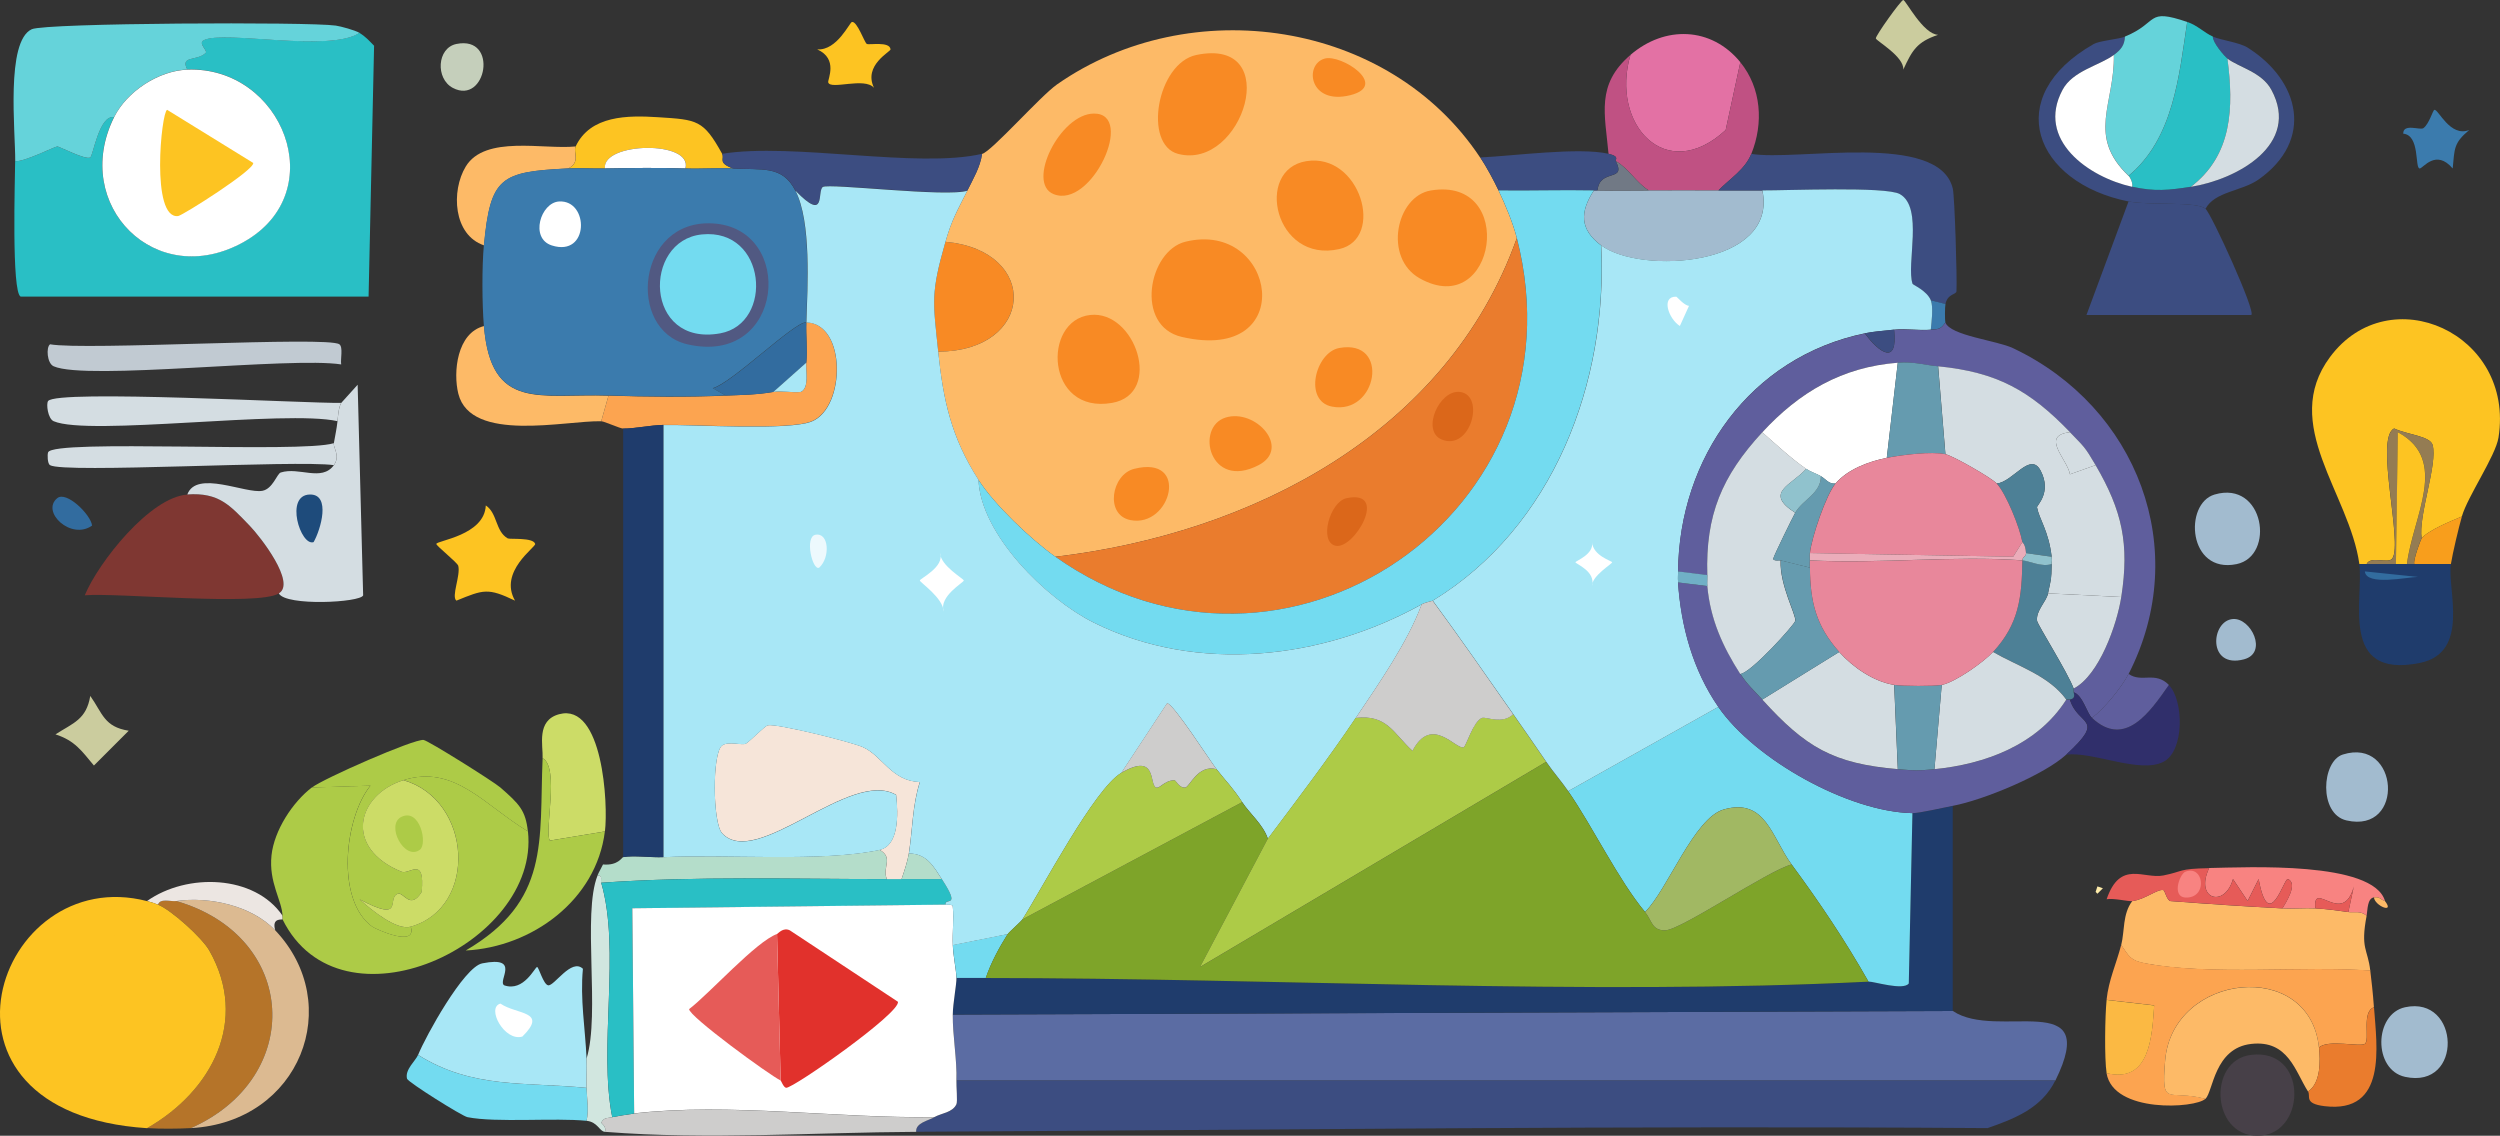 <?xml version="1.0" encoding="UTF-8"?>
<svg id="Layer_2" data-name="Layer 2" xmlns="http://www.w3.org/2000/svg" viewBox="0 0 349.79 158.91"><rect x="0" y="0" width="349.79" height="158.91" fill="#333333" stroke="none"/>
  <defs>
    <style>
      .cls-1 {
        fill: #4d8096;
      }

      .cls-2 {
        fill: #adcb47;
      }

      .cls-3 {
        fill: #717985;
      }

      .cls-4 {
        fill: #73dbf0;
      }

      .cls-5 {
        fill: #7f3732;
      }

      .cls-6 {
        fill: #7ea429;
      }

      .cls-7 {
        fill: #a8e7f6;
      }

      .cls-8 {
        fill: #5f5e9d;
      }

      .cls-9 {
        fill: #3c4d81;
      }

      .cls-10 {
        fill: #db671a;
      }

      .cls-11 {
        fill: #f88381;
      }

      .cls-12 {
        fill: #ea7c2d;
      }

      .cls-13 {
        fill: #326c9f;
      }

      .cls-14 {
        fill: #fca450;
      }

      .cls-15 {
        fill: #fdba67;
      }

      .cls-16 {
        fill: #fff;
      }

      .cls-17 {
        fill: #3b7bad;
      }

      .cls-18 {
        fill: #fbb943;
      }

      .cls-19 {
        fill: #90c2cd;
      }

      .cls-20 {
        fill: #b4ddca;
      }

      .cls-21 {
        fill: #fdeba9;
      }

      .cls-22 {
        fill: #a2bbcf;
      }

      .cls-23 {
        fill: #70b0c6;
      }

      .cls-24 {
        fill: #f88a24;
      }

      .cls-25 {
        fill: #e8879b;
      }

      .cls-26 {
        fill: #c05183;
      }

      .cls-27 {
        fill: #e65b58;
      }

      .cls-28 {
        fill: #1f3c6c;
      }

      .cls-29 {
        fill: #ebadba;
      }

      .cls-30 {
        fill: #659baf;
      }

      .cls-31 {
        fill: #edf9fd;
      }

      .cls-32 {
        fill: #e1312c;
      }

      .cls-33 {
        fill: #cbcc9e;
      }

      .cls-34 {
        fill: #fdc422;
      }

      .cls-35 {
        fill: #b57429;
      }

      .cls-36 {
        fill: #f89e1c;
      }

      .cls-37 {
        fill: #ece6e2;
      }

      .cls-38 {
        fill: #e371a4;
      }

      .cls-39 {
        fill: #29bfc5;
      }

      .cls-40 {
        fill: #d4dde2;
      }

      .cls-41 {
        fill: #a1b863;
      }

      .cls-42 {
        fill: #65d3da;
      }

      .cls-43 {
        fill: #ccdc67;
      }

      .cls-44 {
        fill: #d1e6df;
      }

      .cls-45 {
        fill: #1e4b7b;
      }

      .cls-46 {
        fill: #c1cad2;
      }

      .cls-47 {
        fill: #cecdcc;
      }

      .cls-48 {
        fill: #947c53;
      }

      .cls-49 {
        fill: #c5cfbb;
      }

      .cls-50 {
        fill: #5b6ca3;
      }

      .cls-51 {
        fill: #515982;
      }

      .cls-52 {
        fill: #474048;
      }

      .cls-53 {
        fill: #f6e5d9;
      }

      .cls-54 {
        fill: #dcba91;
      }

      .cls-55 {
        fill: #302f6b;
      }
    </style>
  </defs>
  <g id="Linker_Website" data-name="Linker Website">
    <g id="Generative_Object" data-name="Generative Object">
      <path class="cls-34" d="M67.97,70.72c1.65,1.09,1.32,3.61,3.07,4.61.28.16,3.58-.17,3.84.77.13.44-5.15,3.88-2.82,7.94-3.8-1.81-4.38-1.56-8.2,0-.75-.56.6-3.51.26-4.87-.12-.47-3.11-2.81-3.07-3.07.07-.47,6.74-1.19,6.92-5.38Z"/>
      <path class="cls-22" d="M309.86,69.19c6.97-2.04,8.53,8.62,3.07,9.74-6.8,1.4-7.41-8.47-3.07-9.74Z"/>
      <path class="cls-22" d="M327.8,105.57c7.87-2.48,8.78,11.12.51,9.22-3.91-.9-3.49-8.29-.51-9.22Z"/>
      <path class="cls-34" d="M119.22,3.07c.73-.07,1.71,2.83,2.05,3.07.27.2,3.24-.41,3.33.77.02.32-3.85,2.23-2.31,5.38-1.33-1.55-6.11.34-6.41-.77-.1-.39,1.45-3.28-1.54-4.61,2.79.19,4.54-3.81,4.87-3.84Z"/>
      <path class="cls-33" d="M12.63,97.37c1.72,2.43,1.93,4.33,5.38,4.87l-4.87,4.87c-1.72-2.05-2.65-3.48-5.38-4.36,2.49-1.6,4.32-2.07,4.87-5.38Z"/>
      <path class="cls-17" d="M340.61,15.37c.55-.13,2.19,3.88,4.87,2.82-2.2,1.85-2.03,2.59-2.31,5.38-2.36-2.78-4.14-.01-4.61,0-.72.02.08-4.65-2.31-4.87-.02-1.49,2.36-.44,2.82-.77.81-.58,1.32-2.51,1.54-2.56Z"/>
      <path class="cls-33" d="M266.3,0c.34,0,2.76,4.79,4.87,4.87-2.97,1-3.62,2.16-4.87,4.87.14-1.81-3.73-3.99-3.84-4.36-.09-.32,3.51-5.37,3.84-5.38Z"/>
      <path class="cls-49" d="M63.87,6.15c5.96-1.2,4.17,8.61-.51,6.15-2.45-1.29-2.23-5.6.51-6.15Z"/>
      <path class="cls-22" d="M312.43,86.61c2.53-.18,4.92,4.74,1.54,5.64-5.15,1.37-4.66-5.42-1.54-5.64Z"/>
      <g>
        <path class="cls-35" d="M24.67,126.07c17.03,4.92,18.04,24.66,2.05,31.77-1.89.1-4.27.12-6.15,0,9.07-5.15,14.3-15.06,8.71-24.86-1.03-1.81-5.37-5.69-7.17-6.41.29-.95,1.79-.4,2.56-.51Z"/>
        <path class="cls-54" d="M38.51,130.17c9.82,10.35,3.49,26.84-11.79,27.67,15.99-7.12,14.98-26.85-2.05-31.77,4.59-.66,10.54.63,13.84,4.1Z"/>
        <path class="cls-37" d="M39.53,128.12c0,.15.04.37,0,.51-.02.09-1.56-.28-1.02,1.54-3.29-3.47-9.24-4.76-13.84-4.1-.77.11-2.28-.44-2.56.51-.59-.23-.89-.34-1.54-.51,5.61-3.97,15.07-3.68,18.96,2.05Z"/>
        <g>
          <path class="cls-34" d="M20.57,126.07c.65.17.95.28,1.54.51,1.8.71,6.14,4.6,7.17,6.41,5.59,9.8.36,19.7-8.71,24.86-33.13-2.15-21.07-37.24,0-31.77Z"/>
          <path class="cls-34" d="M16.73,129.66c5.29,2.68,9.97,8,0,5.12-3.47,5.81,7.23,2.96,7.43,9.48.07,2.13-4.32,6.67-5.89,6.92-3.11.5-10.06-6.35-5.12-7.17,2.35-.39,4.85,5.82,6.41,1.79,2.09-5.42-10.77-2.82-7.17-11.27.53-1.25,3.93-3.06,4.36-4.87Z"/>
        </g>
      </g>
      <g>
        <path class="cls-4" d="M82.07,152.21c.04,1.58.36,3.04,0,4.61-4.38-.45-12.66.29-16.66-.51-.77-.15-8.33-4.9-8.46-5.38-.33-1.28,1.21-2.51,1.54-3.33,7.62,4.78,15.03,3.77,23.57,4.61Z"/>
        <g>
          <path class="cls-7" d="M82.07,148.11c.06,1.36-.03,2.74,0,4.1-8.54-.85-15.96.17-23.57-4.61,1.05-2.61,6.4-12.3,8.97-12.81,5.5-1.09,2.1,2.46,3.07,3.07,2.75.97,4.32-2.58,4.61-2.56.23.01.87,2.43,1.54,2.56.85.16,3.26-3.86,4.87-2.31-.41,4.21.33,8.41.51,12.56Z"/>
          <path class="cls-16" d="M70.02,140.42c2.27,1.57,6.72,1,3.07,4.61-2.51.76-5.1-4.07-3.07-4.61Z"/>
        </g>
      </g>
      <g>
        <path class="cls-9" d="M308.58,29.21c.81.65,7.12,14.48,6.41,14.86h-23.06l5.89-15.89c3.04.6,9.41-.06,10.76,1.02Z"/>
        <path class="cls-9" d="M297.31,5.12c-.04,1.21-.59,1.87-1.54,2.56-2.03,1.49-5.75,2.21-7.17,4.87-3.76,7.01,3.64,12.24,9.74,13.58,3.13.69,5.08.49,8.2,0,6.48-1.02,15.42-5.93,11.27-13.58-1.34-2.47-4.5-3.12-6.15-4.36-.46-.35-2.1-2.28-2.05-3.07,1.11.5,3.72.81,4.87,1.54,7.35,4.64,9.31,12.96,1.54,18.45-2.35,1.66-6.14,1.67-7.43,4.1-1.35-1.08-7.73-.42-10.76-1.02-13.15-2.61-17.92-14.63-4.87-22.04.77-.44,3.52-.68,4.36-1.02Z"/>
        <g>
          <path class="cls-39" d="M309.61,5.12c-.05.79,1.59,2.73,2.05,3.07.89,6.78.7,13.51-5.12,17.94-3.12.49-5.07.69-8.2,0,.09-.47-.22-1.25-.51-1.54,6.29-5.2,7.07-14.02,8.2-21.52,1.45.49,2.33,1.48,3.59,2.05Z"/>
          <path class="cls-42" d="M306.02,3.07c-1.13,7.51-1.91,16.33-8.2,21.52-5.86-5.62-1.94-10.01-2.05-16.91.95-.7,1.5-1.35,1.54-2.56,4.82-1.98,2.87-4.03,8.71-2.05Z"/>
        </g>
        <path class="cls-16" d="M297.82,24.6c.3.28.61,1.06.51,1.54-6.1-1.34-13.5-6.57-9.74-13.58,1.42-2.66,5.14-3.38,7.17-4.87.11,6.91-3.81,11.3,2.05,16.91Z"/>
        <path class="cls-40" d="M306.53,26.14c5.82-4.43,6.02-11.16,5.12-17.94,1.65,1.24,4.81,1.89,6.15,4.36,4.14,7.65-4.8,12.56-11.27,13.58Z"/>
      </g>
      <g>
        <path class="cls-34" d="M344.46,72.26c-1.46.63-4.67,1.9-5.64,3.07-.49-3.15,2.27-10.39,1.54-13.07-.34-1.25-3.53-1.44-5.38-2.31-2.77,1.28,1.26,16.03-.26,18.19-.56.8-3.01-.43-3.59.77h-1.02c-1.38-9.88-11.12-19.51-4.1-28.96,8.29-11.16,25.88-3.33,23.57,11.27-.41,2.59-4.3,8.2-5.12,11.02Z"/>
        <path class="cls-36" d="M344.46,72.26c-.44,1.51-1.3,5.15-1.54,6.66h-5.12c-.2-.51.91-3.44,1.02-3.59.97-1.17,4.18-2.45,5.64-3.07Z"/>
        <path class="cls-48" d="M338.82,75.33c-.12.14-1.22,3.08-1.02,3.59h-1.02c.8-6.64,5.99-14.54-1.28-18.45l-.26,18.45h-4.1c.58-1.2,3.03.03,3.59-.77,1.52-2.17-2.52-16.91.26-18.19,1.85.86,5.04,1.06,5.38,2.31.73,2.68-2.03,9.92-1.54,13.07Z"/>
        <path class="cls-34" d="M336.77,78.92h-1.54l.26-18.45c7.27,3.91,2.08,11.81,1.28,18.45Z"/>
        <g>
          <path class="cls-28" d="M331.13,78.92h11.79c-.55,3.48,2.79,12.4-4.36,13.84-11.37,2.29-7.79-9.04-8.46-13.84h1.02Z"/>
          <path class="cls-13" d="M330.88,79.95l7.43.77c-1.51.02-7.23,1.3-7.43-.77Z"/>
        </g>
      </g>
      <g>
        <path class="cls-15" d="M319.35,127.1c1.52.08,3.09-.07,4.61,0s3.06.31,4.61.51c.93.12,1.66-.23,2.56.51-.89,4.68.15,4.59.51,7.69-9.46-.68-22.39.72-31.52-1.02-2.08-.4-2.24-.99-3.33-2.56.5-1.96.17-4.33,1.54-6.15,1.81-.23,3.53-1.73,4.36-1.54.21.05.49,1.5,1.02,1.54,5.22.4,10.4.75,15.63,1.02Z"/>
        <path class="cls-14" d="M331.64,135.81c.18,1.54.36,3.01.51,5.12-1.79.66-.5,4.58-1.28,5.12-.68.47-5.16-.67-6.41.51-1.3-12.56-20.48-10.46-21.52,1.79-.57,6.76.35,3.99,5.64,5.38-1.38,1.36-12.93,2.07-13.84-3.59,6.11,1.49,6.36-5.25,6.66-9.48l-6.66-.77c.31-2.84,1.35-4.97,2.05-7.69,1.1,1.57,1.26,2.17,3.33,2.56,9.12,1.74,22.06.35,31.52,1.02Z"/>
        <path class="cls-15" d="M324.47,146.57c.19,1.88.25,4.96-1.54,6.15-1.79-2.79-2.76-7.24-7.94-6.66s-5.32,6.62-6.41,7.69c-5.29-1.39-6.21,1.38-5.64-5.38,1.04-12.25,20.22-14.35,21.52-1.79Z"/>
        <path class="cls-11" d="M333.69,126.07c-.61-.19-.69-.64-1.54-.51-.94.14-.88,1.78-1.02,2.56-.9-.74-1.63-.39-2.56-.51l.77-3.59c-1.5,5.72-5.82-1.06-5.38,3.07-1.53-.07-3.09.08-4.61,0,.51-.84,2.21-3.48.77-4.1-.55-.24-2.67,7.85-4.1,0l-1.54,3.07-2.05-3.07c-1.16,4.12-5.41,2.85-3.33-1.54,5.31-.1,22.96-1,24.6,4.61Z"/>
        <path class="cls-52" d="M314.99,147.59c7.83-.91,7.69,10.58,1.54,11.27-7.11.81-7.87-10.54-1.54-11.27Z"/>
        <path class="cls-22" d="M336.51,140.93c7.71-1.68,8.19,11.52,0,9.74-4.49-.98-4.37-8.79,0-9.74Z"/>
        <path class="cls-12" d="M332.16,140.93c.39,5.49,1.89,14.91-6.92,13.84-2.95-.36-1.89-1.4-2.31-2.05,1.79-1.19,1.73-4.27,1.54-6.15,1.25-1.18,5.73-.04,6.41-.51.78-.55-.51-4.47,1.28-5.12Z"/>
        <path class="cls-18" d="M294.75,150.16c-.32-2.03-.23-8.09,0-10.25l6.66.77c-.3,4.23-.55,10.97-6.66,9.48Z"/>
        <path class="cls-15" d="M333.69,126.07c1.44,1.83-1.43.69-1.54-.51.85-.12.92.32,1.54.51Z"/>
        <polygon class="cls-21" points="293.46 124.02 294.23 124.28 293.46 125.05 293.21 124.79 293.46 124.02"/>
        <path class="cls-27" d="M328.57,127.61c-1.55-.21-3.04-.44-4.61-.51-.44-4.14,3.88,2.64,5.38-3.07l-.77,3.59Z"/>
        <g>
          <path class="cls-27" d="M309.1,121.46c-2.08,4.39,2.17,5.66,3.33,1.54l2.05,3.07,1.54-3.07c1.43,7.85,3.55-.24,4.1,0,1.44.62-.26,3.26-.77,4.1-5.23-.28-10.41-.63-15.63-1.02-.54-.04-.82-1.49-1.02-1.54-.83-.19-2.55,1.31-4.36,1.54-.57.07-2.63-.45-3.59-.26,1.9-5.57,5.2-2.78,7.94-3.33,2.89-.58,2-.94,6.41-1.02Z"/>
          <path class="cls-11" d="M305.76,121.97c2.46-.99,3.15,3.22.51,3.59s-1.34-3.26-.51-3.59Z"/>
        </g>
      </g>
      <g>
        <g>
          <path class="cls-5" d="M26.21,69.19c4.44-.3,5.96,1.51,8.71,4.36,1.55,1.6,6.52,8.02,4.1,9.48-2.99,1.81-22.47-.12-27.16.26,1.94-4.66,9.14-13.74,14.35-14.09Z"/>
          <path class="cls-46" d="M6.99,48.17c4.93.9,38.83-1.17,40.49,0,.56.39.13,2.11.26,2.82-7.04-1.11-35.61,2.3-40.23.26-.95-.42-1.07-2.69-.51-3.07Z"/>
          <path class="cls-40" d="M47.73,56.37c-.38.76-.42,1.73-.51,2.56-7.22-1.63-34.83,2.14-39.72,0-.81-.36-1.06-2.43-.77-2.82,1.24-1.64,36.22.35,41,.26Z"/>
          <path class="cls-40" d="M46.71,62.01c-.11.63.95,1.78,0,3.07-5.25-.74-37.78,1.19-39.72,0-.35-.21-.38-1.47-.26-1.79.72-1.89,35.38.16,39.97-1.28Z"/>
          <path class="cls-13" d="M8.01,69.7c1.3-1.06,4.74,2.36,4.87,3.84-2.93,2.09-7.2-1.93-4.87-3.84Z"/>
          <g>
            <path class="cls-40" d="M39.02,83.02c2.42-1.46-2.55-7.88-4.1-9.48-2.75-2.84-4.27-4.66-8.71-4.36,1.29-3.47,8.17-.06,10.51-.51,1.46-.28,2.03-2.39,2.56-2.56,2.57-.82,5.71,1.32,7.43-1.02.95-1.3-.11-2.44,0-3.07.18-1.08.39-1.95.51-3.07.09-.83.13-1.8.51-2.56l2.31-2.56.77,29.47c-.37,1.01-10.79,1.54-11.79-.26Z"/>
            <path class="cls-45" d="M43.37,69.19c2.96-.04,1.5,4.93.51,6.66-1.82.64-4.1-6.61-.51-6.66Z"/>
          </g>
        </g>
        <g>
          <path class="cls-39" d="M50.29,4.61c.84.48,1.39,1.12,2.05,1.79l-.77,35.1H2.89c-1.29-.57-.79-16.46-.77-18.96,1.1.2,5.51-2.02,5.89-2.05.24-.02,4,1.94,4.61,1.54.42-.27,1.25-5.97,3.33-5.64-6.08,12.27,5.84,24.4,18.19,17.42,12.35-6.97,5.37-24.57-7.94-24.09-1.04-1.99,1.31-1.12,2.56-2.31.35-.33-1.11-1.35-.26-1.79,2.76-1.44,17.62,1.75,21.78-1.02Z"/>
          <path class="cls-42" d="M50.29,4.61c-4.16,2.78-19.02-.41-21.78,1.02-.85.44.61,1.46.26,1.79-1.25,1.18-3.6.32-2.56,2.31-4,.14-8.45,3.04-10.25,6.66-2.08-.33-2.92,5.37-3.33,5.64-.62.4-4.37-1.55-4.61-1.54-.39.03-4.79,2.25-5.89,2.05.03-4.19-1.35-16.76,2.31-18.45,1.93-.89,38.77-1.05,42.54-.51.73.11,2.64.63,3.33,1.02Z"/>
          <g>
            <path class="cls-16" d="M26.21,9.74c13.31-.48,20.3,17.11,7.94,24.09-12.35,6.97-24.27-5.16-18.19-17.42,1.79-3.62,6.25-6.52,10.25-6.66Z"/>
            <path class="cls-34" d="M23.39,15.37l12.04,7.43c.21.96-9.87,7.35-10.51,7.43-3.85.46-2.35-14.54-1.54-14.86Z"/>
          </g>
        </g>
      </g>
      <g>
        <path class="cls-2" d="M73.87,116.33c1.72,15.8-26.22,28.77-34.34,12.3.04-.14,0-.36,0-.51-.08-2.16-1.95-4.64-1.54-8.46.38-3.48,2.94-7.41,5.64-9.48l8.2-.26c-3.66,4.52-4.88,16.04.26,19.73.46.33,6.29,3.01,5.38,0,9.45-2.68,8.61-17.74-1.02-20.5,7.15-2.25,11.4,3.58,17.42,7.17Z"/>
        <path class="cls-2" d="M73.87,116.33c-6.03-3.59-10.27-9.43-17.42-7.17-6.52,2.06-8.41,9.48-.26,12.81,1.1.45,3.3-2.3,2.82,2.82-1.61,2.6-2.51-.02-3.33.26-1.66.56,1.06,4.18-5.38.77,1.8,1.62,5.23,4.39,7.17,3.84.91,3.01-4.92.33-5.38,0-5.13-3.69-3.91-15.21-.26-19.73l-8.2.26c1.63-1.26,14.26-6.81,15.63-6.66.63.07,9.78,5.81,10.76,6.66,2.65,2.32,3.52,3.19,3.84,6.15Z"/>
        <path class="cls-43" d="M84.63,116.33l-7.69,1.28c-.84-1.19,1.4-10.22-1.02-11.53.08-1.8-.91-5.28,2.31-6.15,6.11-1.65,6.88,12.56,6.41,16.4Z"/>
        <path class="cls-2" d="M84.63,116.33c-1.18,9.62-10.22,16.19-19.47,16.66,11.83-6.93,10.27-15.21,10.76-26.91,2.43,1.31.19,10.34,1.02,11.53l7.69-1.28Z"/>
        <g>
          <path class="cls-43" d="M56.44,109.16c9.63,2.76,10.48,17.82,1.02,20.5-1.94.55-5.37-2.22-7.17-3.84,6.44,3.41,3.72-.21,5.38-.77.82-.27,1.72,2.34,3.33-.26.48-5.12-1.72-2.37-2.82-2.82-8.15-3.33-6.27-10.76.26-12.81Z"/>
          <path class="cls-2" d="M56.19,114.28c2.58-1.21,3.66,3.78,2.56,4.61-2.15,1.63-4.87-3.52-2.56-4.61Z"/>
        </g>
      </g>
      <g>
        <g>
          <path class="cls-50" d="M287.57,151.18h-153.74c.11-2.79-.54-6.26-.51-9.22l139.91-.51c6.2,4.2,20.83-3.42,14.35,9.74Z"/>
          <path class="cls-9" d="M287.57,151.18c-1.89,3.84-5.64,5.33-9.48,6.66-49.97-.36-99.96.25-149.9.51-.1-1.25,1.7-1.56,2.56-2.05.97-.55,2.53-.61,3.07-1.79.18-.39-.03-2.53,0-3.33h153.74Z"/>
          <path class="cls-28" d="M273.22,112.75v28.7l-139.91.51c.01-1.58.54-4.23.51-5.12h4.1c40.05,0,84.06,2.48,123.51.51.73-.04,4.9,1.3,5.64.26l.51-23.83c.97.02,4.35-.78,5.64-1.02Z"/>
        </g>
        <g>
          <g>
            <path class="cls-38" d="M243.5,8.71l-2.05,9.48c-8.38,7.75-16.18-.84-13.32-10.51,4.82-4.14,11.32-3.94,15.37,1.02Z"/>
            <path class="cls-26" d="M243.5,8.71c2.95,3.61,3.27,8.53,1.54,12.81-.89,2.21-3.05,3.51-4.61,5.12-3.23-.03-6.52.01-9.74,0-1.74-1.07-2.84-3.11-4.61-4.1-.2-.11.7-.63-1.02-1.02-.51-5.61-1.77-9.67,3.07-13.84-2.85,9.66,4.94,18.26,13.32,10.51l2.05-9.48Z"/>
          </g>
          <path class="cls-22" d="M230.69,26.65c3.21.01,6.5-.03,9.74,0,2.04.02,4.11-.01,6.15,0,2.22,10.66-17.05,11.8-22.55,7.69-3.03-2.27-2.97-4.69-1.02-7.69.17,0,.34,0,.51,0,2.38.06,4.79-.01,7.17,0Z"/>
          <path class="cls-3" d="M230.69,26.65c-2.38-.01-4.79.06-7.17,0,.31-3.15,4.1-1.11,2.56-4.1,1.77.99,2.87,3.03,4.61,4.1Z"/>
        </g>
        <g>
          <path class="cls-24" d="M131.26,49.2c-.74-7.13-1.04-8.13,1.02-15.37,13.28,1.21,12.51,15.33-1.02,15.37Z"/>
          <g>
            <path class="cls-15" d="M207.11,22.04c.87,1.3,1.88,3.18,2.56,4.61.94,1.97,2.02,4.56,2.56,6.66-9.73,27.32-37.13,41.33-64.57,44.59-3.43-2.43-8.53-7.28-10.76-10.76-3.81-5.95-4.93-11.13-5.64-17.94,13.54-.04,14.3-14.16,1.02-15.37.9-3.16,1.7-4.4,3.07-7.17.78-1.58,1.82-3.33,2.05-5.12,1.3-.3,8.16-8.1,10.51-9.74,18.62-12.99,46.4-9.04,59.19,10.25Z"/>
            <g>
              <path class="cls-24" d="M165.86,33.82c12.74-3.12,15.99,17.14-.51,13.32-6.63-1.53-4.68-12.05.51-13.32Z"/>
              <path class="cls-24" d="M167.39,7.69c12.37-2.57,6.5,16.22-2.56,13.84-4.92-1.29-2.95-12.69,2.56-13.84Z"/>
              <path class="cls-24" d="M200.19,26.65c12.16-2.02,9.11,18.26-1.54,12.3-5.12-2.87-3.31-11.49,1.54-12.3Z"/>
              <path class="cls-24" d="M182.77,22.55c7.55-1.22,11.08,10.84,4.61,12.3-9.04,2.04-11.9-11.12-4.61-12.3Z"/>
              <path class="cls-24" d="M152.53,44.07c6.33-.71,10.26,11.03,3.07,12.3-9.29,1.64-9.81-11.55-3.07-12.3Z"/>
              <path class="cls-24" d="M153.05,15.89c5.87-.05-.33,13.42-5.64,11.27-3.87-1.56.92-11.24,5.64-11.27Z"/>
              <path class="cls-24" d="M187.38,48.69c7.2-1.31,5.33,9.45-1.02,8.2-4.02-.79-2.32-7.59,1.02-8.2Z"/>
              <path class="cls-24" d="M171.49,58.42c4.2-1.29,9.19,4.28,4.61,6.66-6.88,3.58-8.92-5.34-4.61-6.66Z"/>
              <path class="cls-24" d="M158.68,65.6c7.86-1.99,5.17,8.29-.51,7.17-3.62-.71-2.67-6.37.51-7.17Z"/>
              <path class="cls-24" d="M185.33,8.2c2.3-.67,9.1,3.75,3.59,5.12-5.72,1.42-6.5-4.27-3.59-5.12Z"/>
            </g>
          </g>
          <g>
            <path class="cls-12" d="M147.66,77.9c27.44-3.26,54.85-17.27,64.57-44.59,9.84,38.36-32.57,67.2-64.57,44.59Z"/>
            <path class="cls-10" d="M204.29,54.84c3.56.46,1.48,8.31-2.56,6.66-2.93-1.19-.35-7.04,2.56-6.66Z"/>
            <path class="cls-10" d="M188.41,69.7c6-1.26,1.05,7.24-1.54,6.66-2.38-.53-.81-6.17,1.54-6.66Z"/>
          </g>
        </g>
        <g>
          <path class="cls-20" d="M123.06,118.9c2.02,1.14.33,2.45,1.02,4.1-13.3,0-26.7-.42-39.97.51-.11-.37.27-1.05-.51-1.02.21-.52.53-1.02.77-1.54,2.1.19,2.64-.99,2.82-1.02,1.52-.28,3.92.09,5.64,0,8.59-.44,22.32.71,30.24-1.02Z"/>
          <path class="cls-47" d="M130.75,156.31c-.86.49-2.67.8-2.56,2.05-14.54.08-29,1.15-43.56,0,.29-.75-.54-1.22-.51-1.28.39-.82,1.05-.61,1.54-.77.15-.05,2.62-.46,3.07-.51,13.3-1.54,28.56.73,42.02.51Z"/>
          <path class="cls-44" d="M84.12,123.51c2.75,9.51-.42,22.94,1.54,32.8-.49.16-1.15-.05-1.54.77-.03.06.8.54.51,1.28-.77-.06-.99-1.38-2.56-1.54.36-1.57.04-3.03,0-4.61-.03-1.36.06-2.74,0-4.1,1.93-6.22-.62-20.25,1.54-25.62.78-.03.4.65.51,1.02Z"/>
          <path class="cls-39" d="M124.09,123h7.69c2.78,4.26.35,2.45.51,3.59l-43.82.51.26,28.7c-.46.05-2.93.46-3.07.51-1.96-9.86,1.22-23.29-1.54-32.8,13.28-.94,26.67-.51,39.97-.51Z"/>
          <g>
            <path class="cls-16" d="M132.29,126.58c0,.05.98-.17,1.02.26.17,1.74-.07,3.62,0,5.38.06,1.59.48,3.46.51,4.61.03.89-.5,3.55-.51,5.12-.03,2.97.62,6.43.51,9.22-.03.8.18,2.94,0,3.33-.55,1.18-2.1,1.24-3.07,1.79-13.47.22-28.72-2.05-42.02-.51l-.26-28.7,43.82-.51Z"/>
            <path class="cls-32" d="M109.23,151.18l-.51-20.5c.13-.04.85-.98,1.79-.51l15.12,9.99c.44,1.52-14.63,12.11-15.63,12.04-.37-.03-.71-1-.77-1.02Z"/>
            <path class="cls-27" d="M109.23,151.18c-1.58-.75-12.9-9.03-12.81-9.99,2.83-2.16,9.39-9.48,12.3-10.51l.51,20.5Z"/>
          </g>
        </g>
        <g>
          <path class="cls-14" d="M92.83,59.45c-1.77.03-4.16.54-5.64.51-.44,0-2.62-1.01-3.07-1.02l1.02-3.59c5.21.18,11.2.24,16.4,0,2.51-.11,4.1-.09,6.66-.51,1.15-.19,2.63.13,3.84,0,1.24-.55.67-3.01.77-4.1.17-1.82-.06-3.79,0-5.64,5.58.14,5.52,11.87.77,13.84-3.21,1.33-16.32.43-20.76.51Z"/>
          <path class="cls-15" d="M85.14,55.35l-1.02,3.59c-4.93-.13-18.24,3.08-19.99-3.84-.76-3.03-.19-8.53,3.59-9.48.98,11.97,7.83,9.41,17.42,9.74Z"/>
          <path class="cls-34" d="M101.03,21.52c.39.7-.69,1.26,1.54,2.05-1.77-.11-4.39.08-6.66,0,1.05-3.96-11.68-3.71-11.27,0-1.7.04-3.43-.09-5.12,0,1.75-.89.65-2.26,1.02-3.07,2.05-4.38,7.31-4.37,11.53-4.1,5.52.35,6.34.37,8.97,5.12Z"/>
          <path class="cls-15" d="M80.53,20.5c-.38.81.73,2.19-1.02,3.07-9.44.48-10.88,1.15-11.79,10.76-4.31-1.45-4.62-7.61-2.56-11.02,2.69-4.46,10.96-2.35,15.37-2.82Z"/>
          <path class="cls-13" d="M112.82,45.1c-.06,1.85.17,3.82,0,5.64l-4.61,4.1c-2.56.43-4.15.4-6.66.51l-1.79-1.02c2.73-.77,11.33-9.27,13.07-9.22Z"/>
          <path class="cls-16" d="M95.9,23.57c-3.51-.12-7.74-.07-11.27,0-.4-3.71,12.33-3.96,11.27,0Z"/>
          <path class="cls-7" d="M108.2,54.84l4.61-4.1c-.1,1.09.47,3.55-.77,4.1-1.21.13-2.7-.19-3.84,0Z"/>
          <g>
            <path class="cls-17" d="M79.5,23.57c1.69-.09,3.43.04,5.12,0,3.54-.07,7.76-.12,11.27,0,2.27.08,4.89-.11,6.66,0,4.02.26,6.87-.49,8.71,3.07,2.24,4.36,1.7,13.35,1.54,18.45-1.73-.04-10.34,8.46-13.07,9.22l1.79,1.02c-5.2.24-11.19.18-16.4,0-9.6-.33-16.44,2.23-17.42-9.74-.25-3.03-.28-8.28,0-11.27.91-9.61,2.34-10.29,11.79-10.76Z"/>
            <path class="cls-16" d="M78.22,28.19c4.23-.25,4.26,7.84-1.02,6.15-3.11-1-1.55-6,1.02-6.15Z"/>
            <g>
              <path class="cls-51" d="M99.75,31.26c11.64.68,10.03,20.07-3.59,16.91-8.5-1.97-7.12-17.54,3.59-16.91Z"/>
              <path class="cls-4" d="M98.21,32.8c9.07-.91,10.1,12.47,2.56,13.84-10.64,1.93-10.9-13-2.56-13.84Z"/>
            </g>
          </g>
        </g>
        <g>
          <path class="cls-28" d="M92.83,59.45v60.47c-1.71.09-4.12-.28-5.64,0v-59.96c1.48.03,3.87-.48,5.64-.51Z"/>
          <path class="cls-9" d="M272.2,42.54l-2.05-.51c-.57-1.37-2.51-2.14-2.56-2.31-.92-2.68,1.57-10.68-1.79-12.56-1.97-1.1-15.84-.49-19.22-.51-2.04-.01-4.11.02-6.15,0,1.56-1.62,3.72-2.91,4.61-5.12,6.32,1.07,26.29-3.21,28.19,4.87.26,1.11.62,12.66.51,14.35-.03.5-1.24.32-1.54,1.79Z"/>
          <path class="cls-9" d="M137.41,21.52c-.23,1.8-1.27,3.54-2.05,5.12-2.73.97-19.4-1.07-20.24-.51s.57,5.07-3.84.51c-1.84-3.57-4.69-2.82-8.71-3.07-2.22-.79-1.15-1.35-1.54-2.05,9.91-1.61,27.35,2.11,36.39,0Z"/>
          <path class="cls-9" d="M225.05,21.52c1.72.4.83.91,1.02,1.02,1.53,2.99-2.26.95-2.56,4.1-.17,0-.34,0-.51,0-4.43-.09-8.89.06-13.32,0-.68-1.43-1.7-3.31-2.56-4.61,4.55-.2,13.83-1.47,17.94-.51Z"/>
          <path class="cls-4" d="M223,26.65c-1.94,3-2.01,5.42,1.02,7.69.95,19.14-6.69,39.43-23.57,49.71-.1.06-.99.21-1.54.51-13.83,7.68-31.33,9.77-45.87,2.56-6.68-3.31-15.85-12.34-16.14-19.99,2.23,3.48,7.33,8.34,10.76,10.76,32,22.62,74.41-6.23,64.57-44.59-.54-2.1-1.62-4.7-2.56-6.66,4.43.06,8.89-.09,13.32,0Z"/>
          <path class="cls-4" d="M240.42,98.91c5.11,7.39,18.26,14.7,27.16,14.86l-.51,23.83c-.74,1.04-4.91-.29-5.64-.26-3.25-5.73-6.85-11.1-10.76-16.4-2.78-3.77-3.62-9.34-9.48-7.69-4.17,1.18-7.84,11.19-11.02,14.35-3.73-4.48-7.27-11.85-10.76-16.91l21.01-11.79Z"/>
          <path class="cls-4" d="M141,130.68c-1.17,1.85-2.37,4.05-3.07,6.15h-4.1c-.03-1.15-.45-3.02-.51-4.61l7.69-1.54Z"/>
          <path class="cls-53" d="M127.16,119.41c-.16,1.05-.66,2.54-1.02,3.59h-2.05c-.7-1.65,1-2.96-1.02-4.1,2.69-.59,2.62-4.89,2.31-7.69-6.39-3.75-19.54,10.5-24.34,5.38-1.35-1.44-1.42-11.32,0-12.3.93-.65,2.78.05,3.33-.26s2.6-2.46,3.07-2.56c1.24-.26,11.7,2.33,13.32,3.07,2.7,1.23,3.99,4.74,7.94,4.87-1.05,3.26-1.02,6.67-1.54,9.99Z"/>
          <path class="cls-20" d="M131.78,123h-5.64c.37-1.05.86-2.54,1.02-3.59,2.53,0,3.48,1.86,4.61,3.59Z"/>
          <g>
            <path class="cls-7" d="M135.36,26.65c-1.38,2.77-2.17,4.02-3.07,7.17-2.07,7.24-1.76,8.25-1.02,15.37.7,6.8,1.82,11.99,5.64,17.94.3,7.64,9.46,16.67,16.14,19.99,14.53,7.21,32.04,5.12,45.87-2.56-1.96,5.3-5.98,11.06-9.22,15.89-3.84,5.71-8.16,11.4-12.3,16.91-.64-1.98-2.57-3.56-3.59-5.12-1.38-2.11-2.22-2.86-3.59-4.61-.94-1.21-6.08-9.25-6.92-9.22l-6.41,9.74c-3.72,2.14-11.1,16.22-13.84,20.5-.18.29-1.87,1.77-2.05,2.05l-7.69,1.54c-.07-1.76.17-3.64,0-5.38-.04-.43-1.02-.2-1.02-.26-.16-1.14,2.27.67-.51-3.59-1.13-1.73-2.09-3.58-4.61-3.59.52-3.32.49-6.73,1.54-9.99-3.96-.13-5.24-3.64-7.94-4.87-1.63-.74-12.09-3.33-13.32-3.07-.47.1-2.52,2.25-3.07,2.56s-2.4-.39-3.33.26c-1.42.98-1.35,10.86,0,12.3,4.8,5.12,17.95-9.13,24.34-5.38.31,2.8.38,7.1-2.31,7.69-7.91,1.74-21.65.58-30.24,1.02v-60.47c4.43-.08,17.55.82,20.76-.51,4.75-1.97,4.81-13.7-.77-13.84.16-5.1.71-14.09-1.54-18.45,4.41,4.56,2.99.04,3.84-.51s17.51,1.48,20.24.51Z"/>
            <path class="cls-16" d="M131.52,77.38c.11,1.81,3.31,3.59,3.33,3.84.02.27-3.51,2.18-2.82,4.36-.03-1.91-3.31-4.08-3.33-4.36-.02-.25,3.53-1.92,2.82-3.84Z"/>
            <path class="cls-31" d="M114.1,74.82c1.9-.35,2.09,3.2.51,4.61-.93.45-2.07-4.33-.51-4.61Z"/>
          </g>
          <g>
            <g>
              <path class="cls-6" d="M219.41,110.7c3.49,5.06,7.03,12.43,10.76,16.91.96,1.16.93,2.6,2.82,2.56,2.21-.04,14.4-8.37,17.68-9.22,3.92,5.3,7.51,10.67,10.76,16.4-39.45,1.97-83.46-.51-123.51-.51.71-2.1,1.9-4.3,3.07-6.15.18-.28,1.87-1.76,2.05-2.05l30.75-16.4c1.02,1.56,2.95,3.15,3.59,5.12l-9.48,17.94,48.43-28.7c.94,1.39,2.12,2.72,3.07,4.1Z"/>
              <path class="cls-2" d="M211.72,99.93c1.56,2.23,3.08,4.41,4.61,6.66l-48.43,28.7,9.48-17.94c4.14-5.51,8.46-11.2,12.3-16.91,4.41-.52,5.29,2.19,7.94,4.61,2.69-5.13,6.09-.09,7.17-.51.35-.13,1.35-3.65,2.56-4.1.56-.21,2.84.96,4.36-.51Z"/>
              <path class="cls-47" d="M200.45,84.05c3.85,5.22,7.55,10.58,11.27,15.89-1.52,1.48-3.8.31-4.36.51-1.21.45-2.22,3.96-2.56,4.1-1.08.42-4.49-4.62-7.17.51-2.65-2.42-3.54-5.13-7.94-4.61,3.24-4.83,7.26-10.59,9.22-15.89.55-.3,1.44-.45,1.54-.51Z"/>
            </g>
            <g>
              <path class="cls-2" d="M170.21,107.62c1.37,1.76,2.21,2.5,3.59,4.61l-30.75,16.4c2.74-4.28,10.11-18.36,13.84-20.5,5.11-2.94,3.85,1.67,4.87,2.05.53.2,1.12-.96,2.56-1.02.22,0,.67,1.15,1.54,1.02.6-.08,1.75-3.27,4.36-2.56Z"/>
              <path class="cls-47" d="M170.21,107.62c-2.6-.71-3.76,2.48-4.36,2.56-.87.12-1.32-1.03-1.54-1.02-1.45.06-2.03,1.22-2.56,1.02-1.01-.38.24-4.99-4.87-2.05l6.41-9.74c.84-.02,5.97,8.02,6.92,9.22Z"/>
            </g>
            <path class="cls-41" d="M250.67,120.95c-3.28.85-15.47,9.18-17.68,9.22-1.89.04-1.86-1.41-2.82-2.56,3.18-3.16,6.85-13.17,11.02-14.35,5.86-1.66,6.7,3.92,9.48,7.69Z"/>
          </g>
          <g>
            <path class="cls-17" d="M272.2,42.54c-.08.4-.1,2.32,0,2.56-.68.97-.87.92-2.05,1.02.11-1.05.38-3.19,0-4.1l2.05.51Z"/>
            <path class="cls-7" d="M270.15,42.02c.38.91.11,3.05,0,4.1-1.67.15-3.46-.18-5.12,0-1.26.14-2.89.26-4.1.51-16.07,3.34-25.97,17.44-26.14,33.31,0,.62-.05.81,0,1.54.41,6.11,2.07,12.26,5.64,17.42l-21.01,11.79c-.95-1.38-2.13-2.71-3.07-4.1-1.53-2.25-3.05-4.43-4.61-6.66-3.73-5.31-7.43-10.67-11.27-15.89,16.88-10.28,24.53-30.57,23.57-49.71,5.5,4.11,24.77,2.97,22.55-7.69,3.38.02,17.25-.58,19.22.51,3.37,1.87.87,9.87,1.79,12.56.06.16,1.99.94,2.56,2.31Z"/>
            <path class="cls-16" d="M222.74,75.85c.18,1.95,2.78,2.62,2.82,2.82.05.21-2.85,1.88-2.82,3.33.59-2.05-2.3-3.11-2.31-3.33,0-.18,2.66-1.13,2.31-2.82Z"/>
            <path class="cls-16" d="M234.53,41.51c.11,0,1.1,1.24,1.79,1.28l-1.28,2.82c-1.57-.98-2.69-4.15-.51-4.1Z"/>
          </g>
        </g>
        <g>
          <path class="cls-8" d="M297.82,94.3c-.96,1.87-3.38,4.83-5.12,6.15-.71-.66-1.27-3.16-2.56-3.59-.05-.15.05-.36,0-.51,3.59-1.86,6.07-9.01,6.66-12.81,1.16-7.43.13-12.09-3.59-18.45-1.52-2.6-1.58-2.52-3.59-4.61-5.66-5.89-10.26-8.42-18.45-9.22-1.96-.19-3.41-.68-5.64-.51-7.81.59-13.78,4.11-18.96,9.74-5.67,6.16-7.95,11.58-7.69,19.99l-4.1-.51c.16-15.87,10.07-29.97,26.14-33.31,2.05,2.77,4.64,4.5,4.1-.51,1.67-.18,3.45.15,5.12,0,1.18-.11,1.37-.06,2.05-1.02.74,1.85,7.17,2.49,9.48,3.59,17.35,8.22,25.09,28.17,16.14,45.61Z"/>
          <path class="cls-8" d="M238.89,82c.43,4.67,2.14,8.43,4.61,12.3.92,1.44,1.99,2.39,3.07,3.59,6.08,6.71,9.93,8.95,18.96,9.74,2.21.19,2.91.22,5.12,0,6.97-.69,14.37-3.33,18.45-9.74h.51c1.12,3.76,5.18,2.46-.51,7.69-3.13,2.87-11.64,6.38-15.89,7.17-1.29.24-4.67,1.04-5.64,1.02-8.91-.16-22.06-7.47-27.16-14.86-3.57-5.16-5.23-11.31-5.64-17.42l4.1.51Z"/>
          <path class="cls-55" d="M289.11,105.57c5.69-5.22,1.64-3.93.51-7.69-.02-.05.87.03.51-1.02,1.29.43,1.85,2.92,2.56,3.59,4.62,4.31,8.13-.84,10.76-4.61,2.1,2.12,2.23,9.25-.77,10.76-3.31,1.67-9.8-1.46-13.58-1.02Z"/>
          <path class="cls-8" d="M303.46,95.83c-2.63,3.77-6.14,8.92-10.76,4.61,1.74-1.32,4.16-4.28,5.12-6.15,1.84,1.29,3.7-.42,5.64,1.54Z"/>
          <path class="cls-40" d="M289.62,60.47c-4.21.48-.37,3.77,0,5.89l3.59-1.28c3.71,6.36,4.75,11.02,3.59,18.45l-10.25-.51c.46-2.23.46-1.72.51-4.1.01-.53.08-.35,0-1.02-.42-3.61-1.74-5.26-2.05-6.92-.05-.27,2.1-2.07.51-5.12-1.44-2.77-3.89,1.6-6.15,1.79-.76-.82-6.12-3.87-7.17-4.1l-1.02-12.3c8.19.81,12.79,3.34,18.45,9.22Z"/>
          <path class="cls-40" d="M252.72,65.6c-2.07,2.33-6,3.29-1.54,6.15-.35.6-3.02,6.05-3.07,6.41-.06.4,1.03.2,1.02.26-.13,3.52,2.21,7.64,2.05,8.46-.1.52-6.17,7.27-7.69,7.43-2.47-3.87-4.18-7.63-4.61-12.3-.05-.5.02-1.03,0-1.54-.26-8.41,2.02-13.83,7.69-19.99,1.93,1.69,4.05,3.68,6.15,5.12Z"/>
          <path class="cls-16" d="M265.53,50.74l-1.54,13.32c-2.46.49-5.47,1.58-7.17,3.59-.93.13-1.35-.62-2.05-1.02-.65-.37-1.44-.61-2.05-1.02-2.1-1.45-4.22-3.43-6.15-5.12,5.18-5.62,11.16-9.14,18.96-9.74Z"/>
          <path class="cls-40" d="M296.8,83.53c-.59,3.8-3.07,10.95-6.66,12.81-.8-2.21-5.06-8.95-5.12-9.48-.17-1.44,1.3-2.68,1.54-3.84l10.25.51Z"/>
          <path class="cls-30" d="M271.17,51.25l1.02,12.3c-1.94-.41-6.1.09-8.2.51l1.54-13.32c2.23-.17,3.67.32,5.64.51Z"/>
          <path class="cls-1" d="M287.06,78.92c-.05,2.38-.05,1.87-.51,4.1-.24,1.16-1.7,2.41-1.54,3.84.06.54,4.32,7.27,5.12,9.48.05.15-.05.36,0,.51.35,1.05-.53.97-.51,1.02h-.51c-2.42-3.35-6.75-4.64-10.25-6.66,3.64-3.92,4.03-7.68,4.1-12.81.97.07,2.71.98,4.1.51Z"/>
          <path class="cls-40" d="M289.62,60.47c2.01,2.09,2.07,2.01,3.59,4.61l-3.59,1.28c-.37-2.13-4.21-5.41,0-5.89Z"/>
          <path class="cls-9" d="M265.02,46.12c.54,5.02-2.05,3.28-4.1.51,1.21-.25,2.84-.38,4.1-.51Z"/>
          <path class="cls-23" d="M238.89,80.46c.02.51-.05,1.04,0,1.54l-4.1-.51c-.05-.73,0-.91,0-1.54l4.1.51Z"/>
          <path class="cls-40" d="M265.02,95.83l.51,11.79c-9.03-.79-12.88-3.03-18.96-9.74l10.76-6.66c1.91,2.14,4.82,4.15,7.69,4.61Z"/>
          <path class="cls-40" d="M289.11,97.88c-4.07,6.41-11.48,9.05-18.45,9.74l1.02-11.79c1.84-.36,5.81-3.14,7.17-4.61,3.5,2.02,7.83,3.31,10.25,6.66Z"/>
          <path class="cls-30" d="M253.24,79.43c.04,4.77.84,8.13,4.1,11.79l-10.76,6.66c-1.09-1.2-2.15-2.15-3.07-3.59,1.52-.16,7.58-6.91,7.69-7.43.16-.82-2.18-4.94-2.05-8.46l4.1,1.02Z"/>
          <path class="cls-30" d="M271.68,95.83l-1.02,11.79c-2.21.22-2.91.19-5.12,0l-.51-11.79c1.1.18,5.63.2,6.66,0Z"/>
          <path class="cls-1" d="M287.06,77.9l-3.59-.51c-.08-1.29-.5-1.46-.51-1.54-.36-2.02-2.25-6.76-3.59-8.2,2.26-.19,4.71-4.56,6.15-1.79,1.59,3.06-.56,4.85-.51,5.12.31,1.66,1.63,3.31,2.05,6.92Z"/>
          <path class="cls-19" d="M287.06,77.9c.08.68.01.49,0,1.02-1.39.47-3.13-.44-4.1-.51,0-.5.54-.56.51-1.02l3.59.51Z"/>
          <path class="cls-30" d="M256.82,67.65c-1.33,1.56-3.34,7.51-3.59,9.74-.04.33.02.69,0,1.02s0,.69,0,1.02l-4.1-1.02c0-.05-1.09.14-1.02-.26.05-.35,2.73-5.8,3.07-6.41,1.07-1.86,3.62-2.75,3.59-5.12.7.4,1.12,1.15,2.05,1.02Z"/>
          <path class="cls-19" d="M254.77,66.62c.04,2.38-2.52,3.27-3.59,5.12-4.46-2.86-.53-3.82,1.54-6.15.61.42,1.4.65,2.05,1.02Z"/>
          <g>
            <path class="cls-25" d="M272.2,63.55c1.06.23,6.41,3.28,7.17,4.1,1.34,1.44,3.23,6.18,3.59,8.2l-1.28,2.05-28.44-.51c.24-2.22,2.26-8.17,3.59-9.74,1.71-2.01,4.71-3.1,7.17-3.59,2.1-.42,6.26-.93,8.2-.51Z"/>
            <path class="cls-25" d="M282.96,78.41c-.07,5.13-.46,8.89-4.1,12.81-1.37,1.48-5.34,4.25-7.17,4.61-1.03.2-5.56.18-6.66,0-2.87-.46-5.78-2.47-7.69-4.61-3.26-3.66-4.06-7.02-4.1-11.79,0-.34-.02-.69,0-1.02,9.7.52,20.11-.7,29.72,0Z"/>
            <path class="cls-29" d="M283.47,77.38c.03.47-.51.52-.51,1.02-9.61-.7-20.03.52-29.72,0,.02-.34-.04-.69,0-1.02l28.44.51,1.28-2.05c.01.08.43.25.51,1.54Z"/>
          </g>
        </g>
      </g>
    </g>
  </g>
</svg>